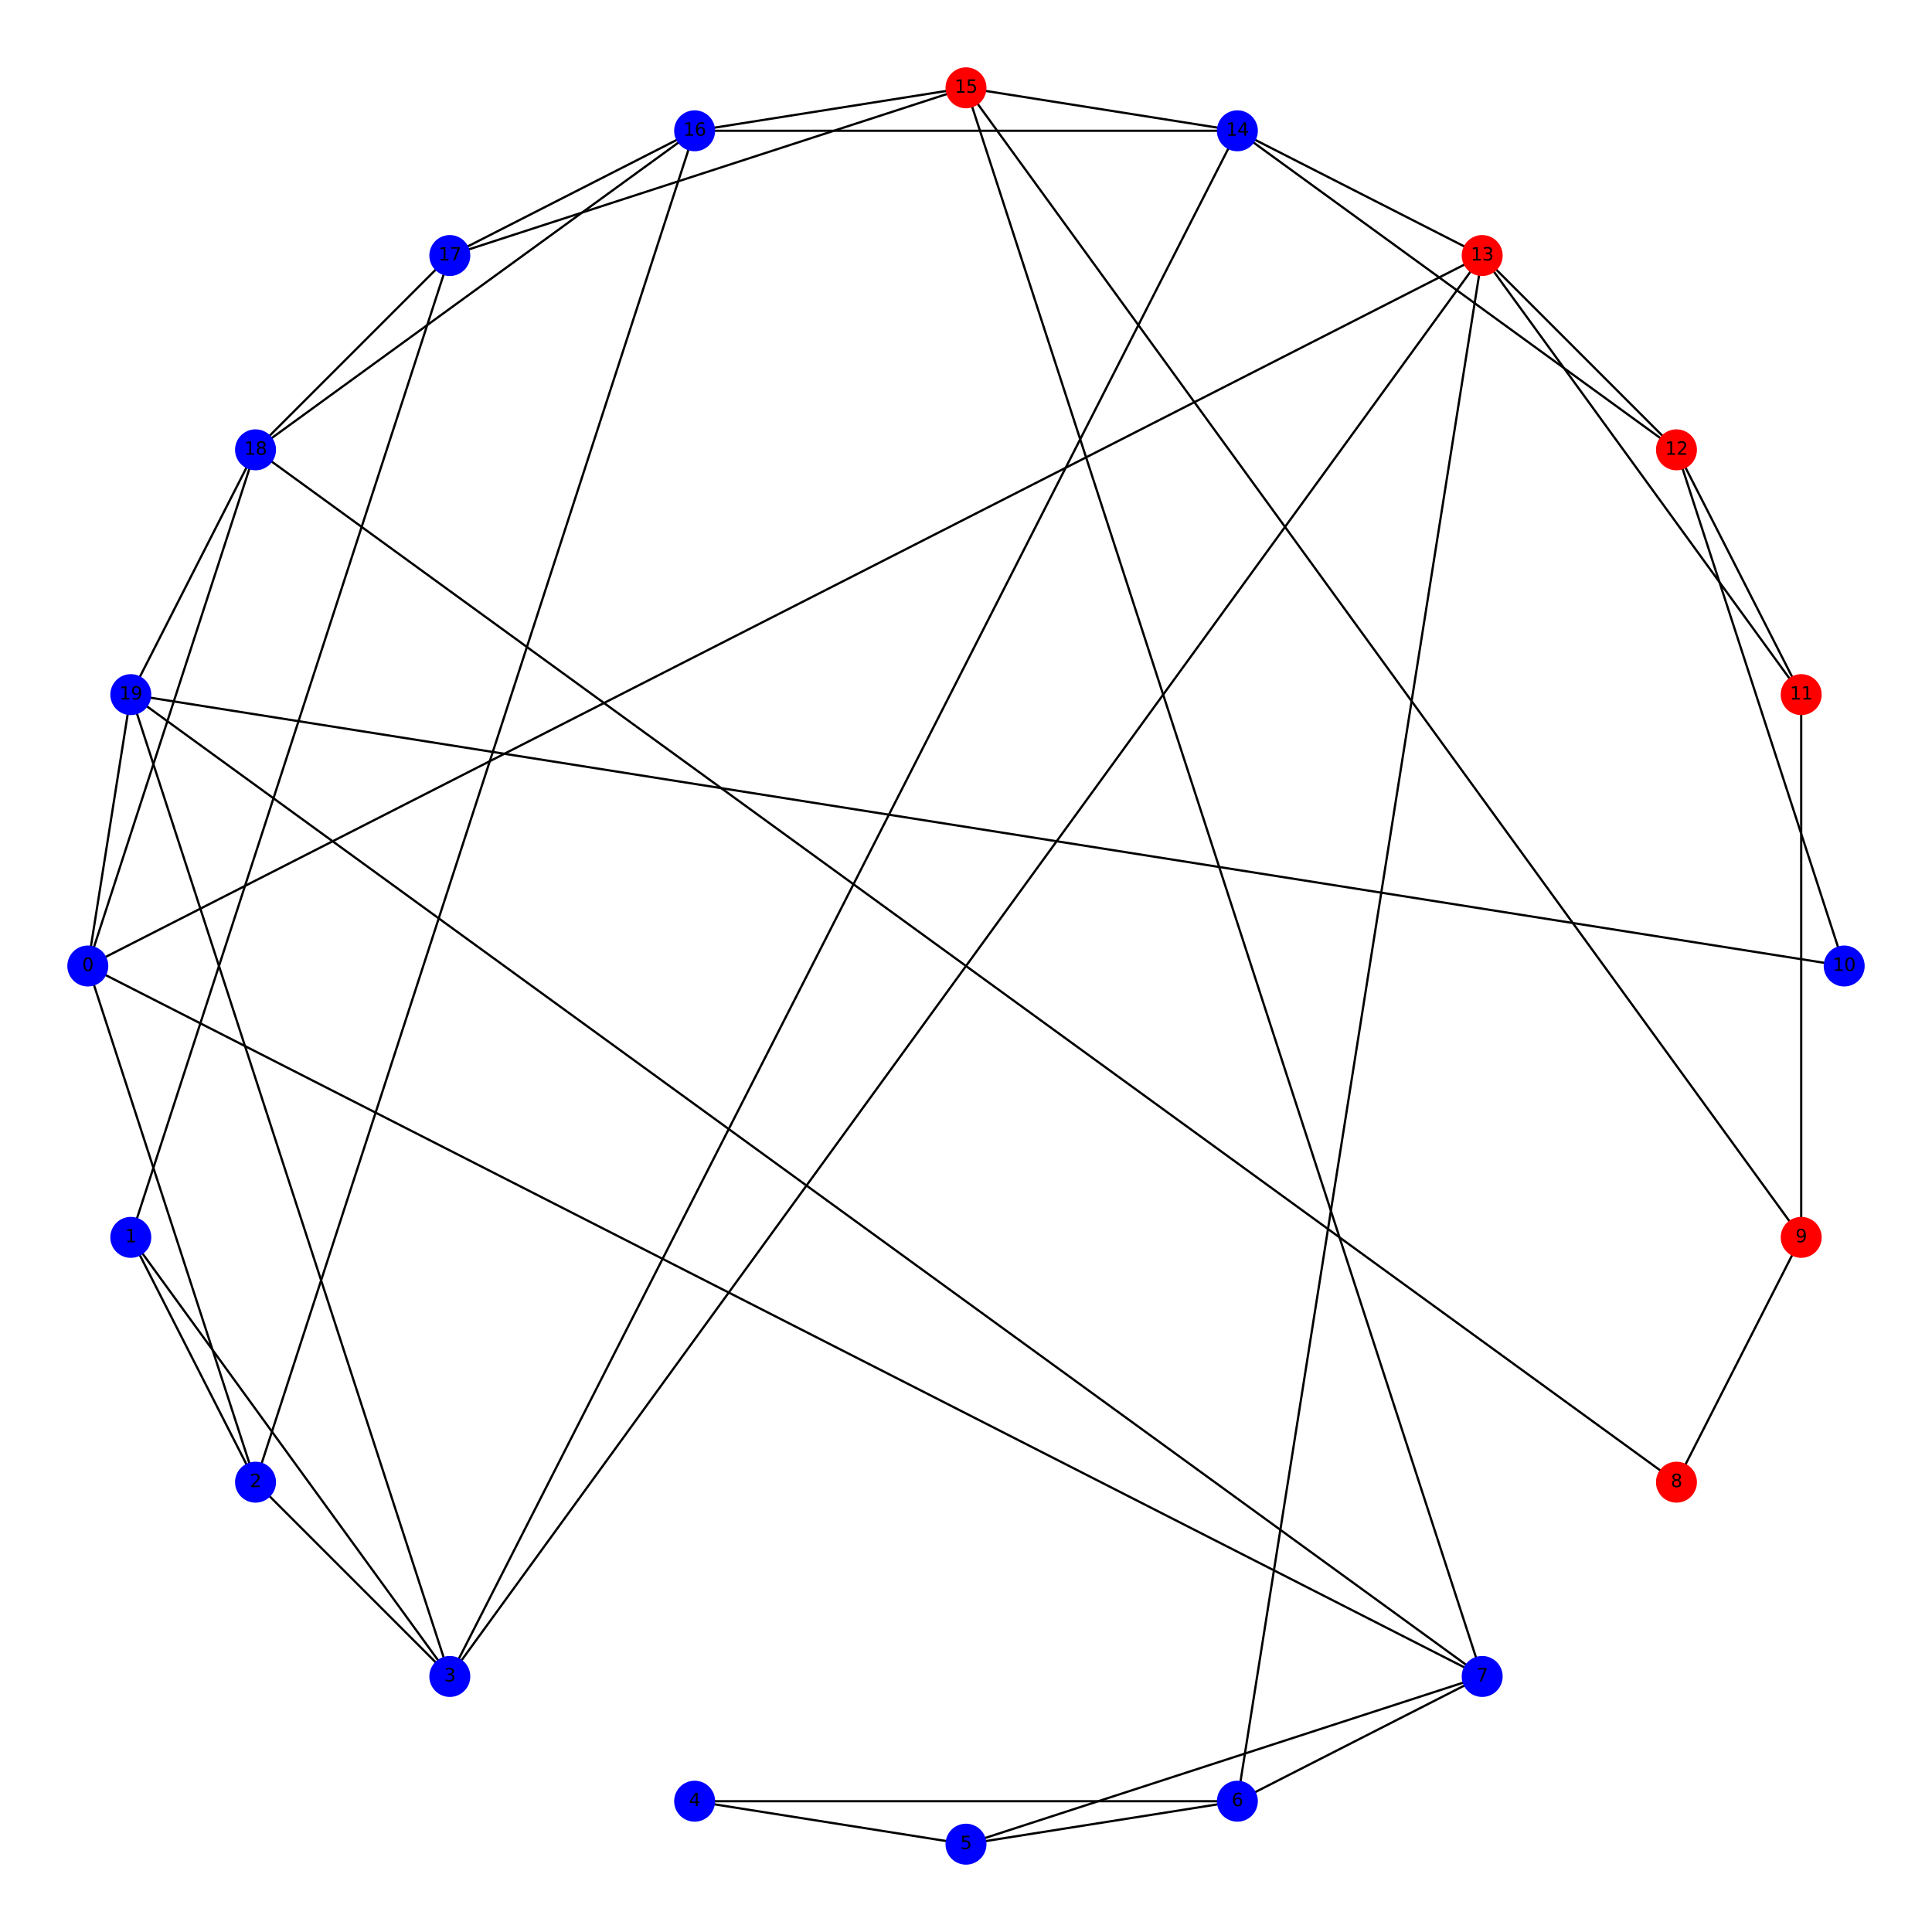 <?xml version="1.0" encoding="utf-8" standalone="no"?>
<!DOCTYPE svg PUBLIC "-//W3C//DTD SVG 1.1//EN"
  "http://www.w3.org/Graphics/SVG/1.1/DTD/svg11.dtd">
<svg height="864pt" version="1.1" viewBox="0 0 864 864" width="864pt" xmlns="http://www.w3.org/2000/svg" xmlns:xlink="http://www.w3.org/1999/xlink">
 <defs>
  <style type="text/css">*{stroke-linecap:butt;stroke-linejoin:round;}</style>
 </defs>
 <g id="figure_1">
  <g id="patch_1">
   <path d="M 0 864 
L 864 864 
L 864 0 
L 0 0 
z
" style="fill:#ffffff;"/>
  </g>
  <g id="axes_1">
   <g id="LineCollection_1">
    <path clip-path="url(#pc7aa0ce2e9)" d="M 39.273 432 
L 58.494 310.641 
" style="fill:none;stroke:#000000;"/>
    <path clip-path="url(#pc7aa0ce2e9)" d="M 39.273 432 
L 114.277 662.839 
" style="fill:none;stroke:#000000;"/>
    <path clip-path="url(#pc7aa0ce2e9)" d="M 39.273 432 
L 114.277 201.161 
" style="fill:none;stroke:#000000;"/>
    <path clip-path="url(#pc7aa0ce2e9)" d="M 39.273 432 
L 662.839 749.723 
" style="fill:none;stroke:#000000;"/>
    <path clip-path="url(#pc7aa0ce2e9)" d="M 39.273 432 
L 662.839 114.277 
" style="fill:none;stroke:#000000;"/>
    <path clip-path="url(#pc7aa0ce2e9)" d="M 58.494 553.359 
L 114.277 662.839 
" style="fill:none;stroke:#000000;"/>
    <path clip-path="url(#pc7aa0ce2e9)" d="M 58.494 553.359 
L 201.161 749.723 
" style="fill:none;stroke:#000000;"/>
    <path clip-path="url(#pc7aa0ce2e9)" d="M 58.494 553.359 
L 201.161 114.277 
" style="fill:none;stroke:#000000;"/>
    <path clip-path="url(#pc7aa0ce2e9)" d="M 114.277 662.839 
L 201.161 749.723 
" style="fill:none;stroke:#000000;"/>
    <path clip-path="url(#pc7aa0ce2e9)" d="M 114.277 662.839 
L 310.64 58.494 
" style="fill:none;stroke:#000000;"/>
    <path clip-path="url(#pc7aa0ce2e9)" d="M 201.161 749.723 
L 662.839 114.277 
" style="fill:none;stroke:#000000;"/>
    <path clip-path="url(#pc7aa0ce2e9)" d="M 201.161 749.723 
L 553.359 58.494 
" style="fill:none;stroke:#000000;"/>
    <path clip-path="url(#pc7aa0ce2e9)" d="M 201.161 749.723 
L 58.494 310.641 
" style="fill:none;stroke:#000000;"/>
    <path clip-path="url(#pc7aa0ce2e9)" d="M 310.641 805.506 
L 432 824.727 
" style="fill:none;stroke:#000000;"/>
    <path clip-path="url(#pc7aa0ce2e9)" d="M 310.641 805.506 
L 553.359 805.506 
" style="fill:none;stroke:#000000;"/>
    <path clip-path="url(#pc7aa0ce2e9)" d="M 432 824.727 
L 553.359 805.506 
" style="fill:none;stroke:#000000;"/>
    <path clip-path="url(#pc7aa0ce2e9)" d="M 432 824.727 
L 662.839 749.723 
" style="fill:none;stroke:#000000;"/>
    <path clip-path="url(#pc7aa0ce2e9)" d="M 553.359 805.506 
L 662.839 749.723 
" style="fill:none;stroke:#000000;"/>
    <path clip-path="url(#pc7aa0ce2e9)" d="M 553.359 805.506 
L 662.839 114.277 
" style="fill:none;stroke:#000000;"/>
    <path clip-path="url(#pc7aa0ce2e9)" d="M 662.839 749.723 
L 58.494 310.641 
" style="fill:none;stroke:#000000;"/>
    <path clip-path="url(#pc7aa0ce2e9)" d="M 662.839 749.723 
L 432 39.273 
" style="fill:none;stroke:#000000;"/>
    <path clip-path="url(#pc7aa0ce2e9)" d="M 749.723 662.839 
L 805.506 553.359 
" style="fill:none;stroke:#000000;"/>
    <path clip-path="url(#pc7aa0ce2e9)" d="M 749.723 662.839 
L 114.277 201.161 
" style="fill:none;stroke:#000000;"/>
    <path clip-path="url(#pc7aa0ce2e9)" d="M 805.506 553.359 
L 805.506 310.641 
" style="fill:none;stroke:#000000;"/>
    <path clip-path="url(#pc7aa0ce2e9)" d="M 805.506 553.359 
L 432 39.273 
" style="fill:none;stroke:#000000;"/>
    <path clip-path="url(#pc7aa0ce2e9)" d="M 824.727 432 
L 749.723 201.161 
" style="fill:none;stroke:#000000;"/>
    <path clip-path="url(#pc7aa0ce2e9)" d="M 824.727 432 
L 58.494 310.641 
" style="fill:none;stroke:#000000;"/>
    <path clip-path="url(#pc7aa0ce2e9)" d="M 805.506 310.641 
L 749.723 201.161 
" style="fill:none;stroke:#000000;"/>
    <path clip-path="url(#pc7aa0ce2e9)" d="M 805.506 310.641 
L 662.839 114.277 
" style="fill:none;stroke:#000000;"/>
    <path clip-path="url(#pc7aa0ce2e9)" d="M 749.723 201.161 
L 662.839 114.277 
" style="fill:none;stroke:#000000;"/>
    <path clip-path="url(#pc7aa0ce2e9)" d="M 749.723 201.161 
L 553.359 58.494 
" style="fill:none;stroke:#000000;"/>
    <path clip-path="url(#pc7aa0ce2e9)" d="M 662.839 114.277 
L 553.359 58.494 
" style="fill:none;stroke:#000000;"/>
    <path clip-path="url(#pc7aa0ce2e9)" d="M 553.359 58.494 
L 432 39.273 
" style="fill:none;stroke:#000000;"/>
    <path clip-path="url(#pc7aa0ce2e9)" d="M 553.359 58.494 
L 310.64 58.494 
" style="fill:none;stroke:#000000;"/>
    <path clip-path="url(#pc7aa0ce2e9)" d="M 432 39.273 
L 310.64 58.494 
" style="fill:none;stroke:#000000;"/>
    <path clip-path="url(#pc7aa0ce2e9)" d="M 432 39.273 
L 201.161 114.277 
" style="fill:none;stroke:#000000;"/>
    <path clip-path="url(#pc7aa0ce2e9)" d="M 310.64 58.494 
L 201.161 114.277 
" style="fill:none;stroke:#000000;"/>
    <path clip-path="url(#pc7aa0ce2e9)" d="M 310.64 58.494 
L 114.277 201.161 
" style="fill:none;stroke:#000000;"/>
    <path clip-path="url(#pc7aa0ce2e9)" d="M 201.161 114.277 
L 114.277 201.161 
" style="fill:none;stroke:#000000;"/>
    <path clip-path="url(#pc7aa0ce2e9)" d="M 114.277 201.161 
L 58.494 310.641 
" style="fill:none;stroke:#000000;"/>
   </g>
   <g id="PathCollection_1">
    <defs>
     <path d="M 0 8.66 
C 2.297 8.66 4.5 7.748 6.124 6.124 
C 7.748 4.5 8.66 2.297 8.66 -0 
C 8.66 -2.297 7.748 -4.5 6.124 -6.124 
C 4.5 -7.748 2.297 -8.66 0 -8.66 
C -2.297 -8.66 -4.5 -7.748 -6.124 -6.124 
C -7.748 -4.5 -8.66 -2.297 -8.66 0 
C -8.66 2.297 -7.748 4.5 -6.124 6.124 
C -4.5 7.748 -2.297 8.66 0 8.66 
z
" id="C0_0_02e64571bc"/>
    </defs>
    <g clip-path="url(#pc7aa0ce2e9)">
     <use style="fill:#0000ff;stroke:#0000ff;" x="39.273" xlink:href="#C0_0_02e64571bc" y="432"/>
    </g>
    <g clip-path="url(#pc7aa0ce2e9)">
     <use style="fill:#0000ff;stroke:#0000ff;" x="58.494" xlink:href="#C0_0_02e64571bc" y="553.359"/>
    </g>
    <g clip-path="url(#pc7aa0ce2e9)">
     <use style="fill:#0000ff;stroke:#0000ff;" x="114.277" xlink:href="#C0_0_02e64571bc" y="662.839"/>
    </g>
    <g clip-path="url(#pc7aa0ce2e9)">
     <use style="fill:#0000ff;stroke:#0000ff;" x="201.161" xlink:href="#C0_0_02e64571bc" y="749.723"/>
    </g>
    <g clip-path="url(#pc7aa0ce2e9)">
     <use style="fill:#0000ff;stroke:#0000ff;" x="310.641" xlink:href="#C0_0_02e64571bc" y="805.506"/>
    </g>
    <g clip-path="url(#pc7aa0ce2e9)">
     <use style="fill:#0000ff;stroke:#0000ff;" x="432" xlink:href="#C0_0_02e64571bc" y="824.727"/>
    </g>
    <g clip-path="url(#pc7aa0ce2e9)">
     <use style="fill:#0000ff;stroke:#0000ff;" x="553.359" xlink:href="#C0_0_02e64571bc" y="805.506"/>
    </g>
    <g clip-path="url(#pc7aa0ce2e9)">
     <use style="fill:#0000ff;stroke:#0000ff;" x="662.839" xlink:href="#C0_0_02e64571bc" y="749.723"/>
    </g>
    <g clip-path="url(#pc7aa0ce2e9)">
     <use style="fill:#ff0000;stroke:#ff0000;" x="749.723" xlink:href="#C0_0_02e64571bc" y="662.839"/>
    </g>
    <g clip-path="url(#pc7aa0ce2e9)">
     <use style="fill:#ff0000;stroke:#ff0000;" x="805.506" xlink:href="#C0_0_02e64571bc" y="553.359"/>
    </g>
    <g clip-path="url(#pc7aa0ce2e9)">
     <use style="fill:#0000ff;stroke:#0000ff;" x="824.727" xlink:href="#C0_0_02e64571bc" y="432"/>
    </g>
    <g clip-path="url(#pc7aa0ce2e9)">
     <use style="fill:#ff0000;stroke:#ff0000;" x="805.506" xlink:href="#C0_0_02e64571bc" y="310.641"/>
    </g>
    <g clip-path="url(#pc7aa0ce2e9)">
     <use style="fill:#ff0000;stroke:#ff0000;" x="749.723" xlink:href="#C0_0_02e64571bc" y="201.161"/>
    </g>
    <g clip-path="url(#pc7aa0ce2e9)">
     <use style="fill:#ff0000;stroke:#ff0000;" x="662.839" xlink:href="#C0_0_02e64571bc" y="114.277"/>
    </g>
    <g clip-path="url(#pc7aa0ce2e9)">
     <use style="fill:#0000ff;stroke:#0000ff;" x="553.359" xlink:href="#C0_0_02e64571bc" y="58.494"/>
    </g>
    <g clip-path="url(#pc7aa0ce2e9)">
     <use style="fill:#ff0000;stroke:#ff0000;" x="432" xlink:href="#C0_0_02e64571bc" y="39.273"/>
    </g>
    <g clip-path="url(#pc7aa0ce2e9)">
     <use style="fill:#0000ff;stroke:#0000ff;" x="310.64" xlink:href="#C0_0_02e64571bc" y="58.494"/>
    </g>
    <g clip-path="url(#pc7aa0ce2e9)">
     <use style="fill:#0000ff;stroke:#0000ff;" x="201.161" xlink:href="#C0_0_02e64571bc" y="114.277"/>
    </g>
    <g clip-path="url(#pc7aa0ce2e9)">
     <use style="fill:#0000ff;stroke:#0000ff;" x="114.277" xlink:href="#C0_0_02e64571bc" y="201.161"/>
    </g>
    <g clip-path="url(#pc7aa0ce2e9)">
     <use style="fill:#0000ff;stroke:#0000ff;" x="58.494" xlink:href="#C0_0_02e64571bc" y="310.641"/>
    </g>
   </g>
   <g id="text_1">
    <g clip-path="url(#pc7aa0ce2e9)">
     <!-- 0 -->
     <g transform="translate(36.728 434.208)scale(0.08 -0.08)">
      <defs>
       <path d="M 2034 4250 
Q 1547 4250 1301 3770 
Q 1056 3291 1056 2328 
Q 1056 1369 1301 889 
Q 1547 409 2034 409 
Q 2525 409 2770 889 
Q 3016 1369 3016 2328 
Q 3016 3291 2770 3770 
Q 2525 4250 2034 4250 
z
M 2034 4750 
Q 2819 4750 3233 4129 
Q 3647 3509 3647 2328 
Q 3647 1150 3233 529 
Q 2819 -91 2034 -91 
Q 1250 -91 836 529 
Q 422 1150 422 2328 
Q 422 3509 836 4129 
Q 1250 4750 2034 4750 
z
" id="DejaVuSans-30" transform="scale(0.016)"/>
      </defs>
      <use xlink:href="#DejaVuSans-30"/>
     </g>
    </g>
   </g>
   <g id="text_2">
    <g clip-path="url(#pc7aa0ce2e9)">
     <!-- 1 -->
     <g transform="translate(55.949 555.567)scale(0.08 -0.08)">
      <defs>
       <path d="M 794 531 
L 1825 531 
L 1825 4091 
L 703 3866 
L 703 4441 
L 1819 4666 
L 2450 4666 
L 2450 531 
L 3481 531 
L 3481 0 
L 794 0 
L 794 531 
z
" id="DejaVuSans-31" transform="scale(0.016)"/>
      </defs>
      <use xlink:href="#DejaVuSans-31"/>
     </g>
    </g>
   </g>
   <g id="text_3">
    <g clip-path="url(#pc7aa0ce2e9)">
     <!-- 2 -->
     <g transform="translate(111.732 665.047)scale(0.08 -0.08)">
      <defs>
       <path d="M 1228 531 
L 3431 531 
L 3431 0 
L 469 0 
L 469 531 
Q 828 903 1448 1529 
Q 2069 2156 2228 2338 
Q 2531 2678 2651 2914 
Q 2772 3150 2772 3378 
Q 2772 3750 2511 3984 
Q 2250 4219 1831 4219 
Q 1534 4219 1204 4116 
Q 875 4013 500 3803 
L 500 4441 
Q 881 4594 1212 4672 
Q 1544 4750 1819 4750 
Q 2544 4750 2975 4387 
Q 3406 4025 3406 3419 
Q 3406 3131 3298 2873 
Q 3191 2616 2906 2266 
Q 2828 2175 2409 1742 
Q 1991 1309 1228 531 
z
" id="DejaVuSans-32" transform="scale(0.016)"/>
      </defs>
      <use xlink:href="#DejaVuSans-32"/>
     </g>
    </g>
   </g>
   <g id="text_4">
    <g clip-path="url(#pc7aa0ce2e9)">
     <!-- 3 -->
     <g transform="translate(198.616 751.931)scale(0.08 -0.08)">
      <defs>
       <path d="M 2597 2516 
Q 3050 2419 3304 2112 
Q 3559 1806 3559 1356 
Q 3559 666 3084 287 
Q 2609 -91 1734 -91 
Q 1441 -91 1130 -33 
Q 819 25 488 141 
L 488 750 
Q 750 597 1062 519 
Q 1375 441 1716 441 
Q 2309 441 2620 675 
Q 2931 909 2931 1356 
Q 2931 1769 2642 2001 
Q 2353 2234 1838 2234 
L 1294 2234 
L 1294 2753 
L 1863 2753 
Q 2328 2753 2575 2939 
Q 2822 3125 2822 3475 
Q 2822 3834 2567 4026 
Q 2313 4219 1838 4219 
Q 1578 4219 1281 4162 
Q 984 4106 628 3988 
L 628 4550 
Q 988 4650 1302 4700 
Q 1616 4750 1894 4750 
Q 2613 4750 3031 4423 
Q 3450 4097 3450 3541 
Q 3450 3153 3228 2886 
Q 3006 2619 2597 2516 
z
" id="DejaVuSans-33" transform="scale(0.016)"/>
      </defs>
      <use xlink:href="#DejaVuSans-33"/>
     </g>
    </g>
   </g>
   <g id="text_5">
    <g clip-path="url(#pc7aa0ce2e9)">
     <!-- 4 -->
     <g transform="translate(308.096 807.713)scale(0.08 -0.08)">
      <defs>
       <path d="M 2419 4116 
L 825 1625 
L 2419 1625 
L 2419 4116 
z
M 2253 4666 
L 3047 4666 
L 3047 1625 
L 3713 1625 
L 3713 1100 
L 3047 1100 
L 3047 0 
L 2419 0 
L 2419 1100 
L 313 1100 
L 313 1709 
L 2253 4666 
z
" id="DejaVuSans-34" transform="scale(0.016)"/>
      </defs>
      <use xlink:href="#DejaVuSans-34"/>
     </g>
    </g>
   </g>
   <g id="text_6">
    <g clip-path="url(#pc7aa0ce2e9)">
     <!-- 5 -->
     <g transform="translate(429.455 826.935)scale(0.08 -0.08)">
      <defs>
       <path d="M 691 4666 
L 3169 4666 
L 3169 4134 
L 1269 4134 
L 1269 2991 
Q 1406 3038 1543 3061 
Q 1681 3084 1819 3084 
Q 2600 3084 3056 2656 
Q 3513 2228 3513 1497 
Q 3513 744 3044 326 
Q 2575 -91 1722 -91 
Q 1428 -91 1123 -41 
Q 819 9 494 109 
L 494 744 
Q 775 591 1075 516 
Q 1375 441 1709 441 
Q 2250 441 2565 725 
Q 2881 1009 2881 1497 
Q 2881 1984 2565 2268 
Q 2250 2553 1709 2553 
Q 1456 2553 1204 2497 
Q 953 2441 691 2322 
L 691 4666 
z
" id="DejaVuSans-35" transform="scale(0.016)"/>
      </defs>
      <use xlink:href="#DejaVuSans-35"/>
     </g>
    </g>
   </g>
   <g id="text_7">
    <g clip-path="url(#pc7aa0ce2e9)">
     <!-- 6 -->
     <g transform="translate(550.814 807.713)scale(0.08 -0.08)">
      <defs>
       <path d="M 2113 2584 
Q 1688 2584 1439 2293 
Q 1191 2003 1191 1497 
Q 1191 994 1439 701 
Q 1688 409 2113 409 
Q 2538 409 2786 701 
Q 3034 994 3034 1497 
Q 3034 2003 2786 2293 
Q 2538 2584 2113 2584 
z
M 3366 4563 
L 3366 3988 
Q 3128 4100 2886 4159 
Q 2644 4219 2406 4219 
Q 1781 4219 1451 3797 
Q 1122 3375 1075 2522 
Q 1259 2794 1537 2939 
Q 1816 3084 2150 3084 
Q 2853 3084 3261 2657 
Q 3669 2231 3669 1497 
Q 3669 778 3244 343 
Q 2819 -91 2113 -91 
Q 1303 -91 875 529 
Q 447 1150 447 2328 
Q 447 3434 972 4092 
Q 1497 4750 2381 4750 
Q 2619 4750 2861 4703 
Q 3103 4656 3366 4563 
z
" id="DejaVuSans-36" transform="scale(0.016)"/>
      </defs>
      <use xlink:href="#DejaVuSans-36"/>
     </g>
    </g>
   </g>
   <g id="text_8">
    <g clip-path="url(#pc7aa0ce2e9)">
     <!-- 7 -->
     <g transform="translate(660.294 751.93)scale(0.08 -0.08)">
      <defs>
       <path d="M 525 4666 
L 3525 4666 
L 3525 4397 
L 1831 0 
L 1172 0 
L 2766 4134 
L 525 4134 
L 525 4666 
z
" id="DejaVuSans-37" transform="scale(0.016)"/>
      </defs>
      <use xlink:href="#DejaVuSans-37"/>
     </g>
    </g>
   </g>
   <g id="text_9">
    <g clip-path="url(#pc7aa0ce2e9)">
     <!-- 8 -->
     <g transform="translate(747.178 665.047)scale(0.08 -0.08)">
      <defs>
       <path d="M 2034 2216 
Q 1584 2216 1326 1975 
Q 1069 1734 1069 1313 
Q 1069 891 1326 650 
Q 1584 409 2034 409 
Q 2484 409 2743 651 
Q 3003 894 3003 1313 
Q 3003 1734 2745 1975 
Q 2488 2216 2034 2216 
z
M 1403 2484 
Q 997 2584 770 2862 
Q 544 3141 544 3541 
Q 544 4100 942 4425 
Q 1341 4750 2034 4750 
Q 2731 4750 3128 4425 
Q 3525 4100 3525 3541 
Q 3525 3141 3298 2862 
Q 3072 2584 2669 2484 
Q 3125 2378 3379 2068 
Q 3634 1759 3634 1313 
Q 3634 634 3220 271 
Q 2806 -91 2034 -91 
Q 1263 -91 848 271 
Q 434 634 434 1313 
Q 434 1759 690 2068 
Q 947 2378 1403 2484 
z
M 1172 3481 
Q 1172 3119 1398 2916 
Q 1625 2713 2034 2713 
Q 2441 2713 2670 2916 
Q 2900 3119 2900 3481 
Q 2900 3844 2670 4047 
Q 2441 4250 2034 4250 
Q 1625 4250 1398 4047 
Q 1172 3844 1172 3481 
z
" id="DejaVuSans-38" transform="scale(0.016)"/>
      </defs>
      <use xlink:href="#DejaVuSans-38"/>
     </g>
    </g>
   </g>
   <g id="text_10">
    <g clip-path="url(#pc7aa0ce2e9)">
     <!-- 9 -->
     <g transform="translate(802.961 555.567)scale(0.08 -0.08)">
      <defs>
       <path d="M 703 97 
L 703 672 
Q 941 559 1184 500 
Q 1428 441 1663 441 
Q 2288 441 2617 861 
Q 2947 1281 2994 2138 
Q 2813 1869 2534 1725 
Q 2256 1581 1919 1581 
Q 1219 1581 811 2004 
Q 403 2428 403 3163 
Q 403 3881 828 4315 
Q 1253 4750 1959 4750 
Q 2769 4750 3195 4129 
Q 3622 3509 3622 2328 
Q 3622 1225 3098 567 
Q 2575 -91 1691 -91 
Q 1453 -91 1209 -44 
Q 966 3 703 97 
z
M 1959 2075 
Q 2384 2075 2632 2365 
Q 2881 2656 2881 3163 
Q 2881 3666 2632 3958 
Q 2384 4250 1959 4250 
Q 1534 4250 1286 3958 
Q 1038 3666 1038 3163 
Q 1038 2656 1286 2365 
Q 1534 2075 1959 2075 
z
" id="DejaVuSans-39" transform="scale(0.016)"/>
      </defs>
      <use xlink:href="#DejaVuSans-39"/>
     </g>
    </g>
   </g>
   <g id="text_11">
    <g clip-path="url(#pc7aa0ce2e9)">
     <!-- 10 -->
     <g transform="translate(819.637 434.207)scale(0.08 -0.08)">
      <use xlink:href="#DejaVuSans-31"/>
      <use x="63.623" xlink:href="#DejaVuSans-30"/>
     </g>
    </g>
   </g>
   <g id="text_12">
    <g clip-path="url(#pc7aa0ce2e9)">
     <!-- 11 -->
     <g transform="translate(800.416 312.848)scale(0.08 -0.08)">
      <use xlink:href="#DejaVuSans-31"/>
      <use x="63.623" xlink:href="#DejaVuSans-31"/>
     </g>
    </g>
   </g>
   <g id="text_13">
    <g clip-path="url(#pc7aa0ce2e9)">
     <!-- 12 -->
     <g transform="translate(744.633 203.368)scale(0.08 -0.08)">
      <use xlink:href="#DejaVuSans-31"/>
      <use x="63.623" xlink:href="#DejaVuSans-32"/>
     </g>
    </g>
   </g>
   <g id="text_14">
    <g clip-path="url(#pc7aa0ce2e9)">
     <!-- 13 -->
     <g transform="translate(657.749 116.484)scale(0.08 -0.08)">
      <use xlink:href="#DejaVuSans-31"/>
      <use x="63.623" xlink:href="#DejaVuSans-33"/>
     </g>
    </g>
   </g>
   <g id="text_15">
    <g clip-path="url(#pc7aa0ce2e9)">
     <!-- 14 -->
     <g transform="translate(548.269 60.702)scale(0.08 -0.08)">
      <use xlink:href="#DejaVuSans-31"/>
      <use x="63.623" xlink:href="#DejaVuSans-34"/>
     </g>
    </g>
   </g>
   <g id="text_16">
    <g clip-path="url(#pc7aa0ce2e9)">
     <!-- 15 -->
     <g transform="translate(426.91 41.48)scale(0.08 -0.08)">
      <use xlink:href="#DejaVuSans-31"/>
      <use x="63.623" xlink:href="#DejaVuSans-35"/>
     </g>
    </g>
   </g>
   <g id="text_17">
    <g clip-path="url(#pc7aa0ce2e9)">
     <!-- 16 -->
     <g transform="translate(305.55 60.702)scale(0.08 -0.08)">
      <use xlink:href="#DejaVuSans-31"/>
      <use x="63.623" xlink:href="#DejaVuSans-36"/>
     </g>
    </g>
   </g>
   <g id="text_18">
    <g clip-path="url(#pc7aa0ce2e9)">
     <!-- 17 -->
     <g transform="translate(196.071 116.484)scale(0.08 -0.08)">
      <use xlink:href="#DejaVuSans-31"/>
      <use x="63.623" xlink:href="#DejaVuSans-37"/>
     </g>
    </g>
   </g>
   <g id="text_19">
    <g clip-path="url(#pc7aa0ce2e9)">
     <!-- 18 -->
     <g transform="translate(109.187 203.368)scale(0.08 -0.08)">
      <use xlink:href="#DejaVuSans-31"/>
      <use x="63.623" xlink:href="#DejaVuSans-38"/>
     </g>
    </g>
   </g>
   <g id="text_20">
    <g clip-path="url(#pc7aa0ce2e9)">
     <!-- 19 -->
     <g transform="translate(53.404 312.848)scale(0.08 -0.08)">
      <use xlink:href="#DejaVuSans-31"/>
      <use x="63.623" xlink:href="#DejaVuSans-39"/>
     </g>
    </g>
   </g>
  </g>
 </g>
 <defs>
  <clipPath id="pc7aa0ce2e9">
   <rect height="864" width="864" x="0" y="0"/>
  </clipPath>
 </defs>
</svg>
